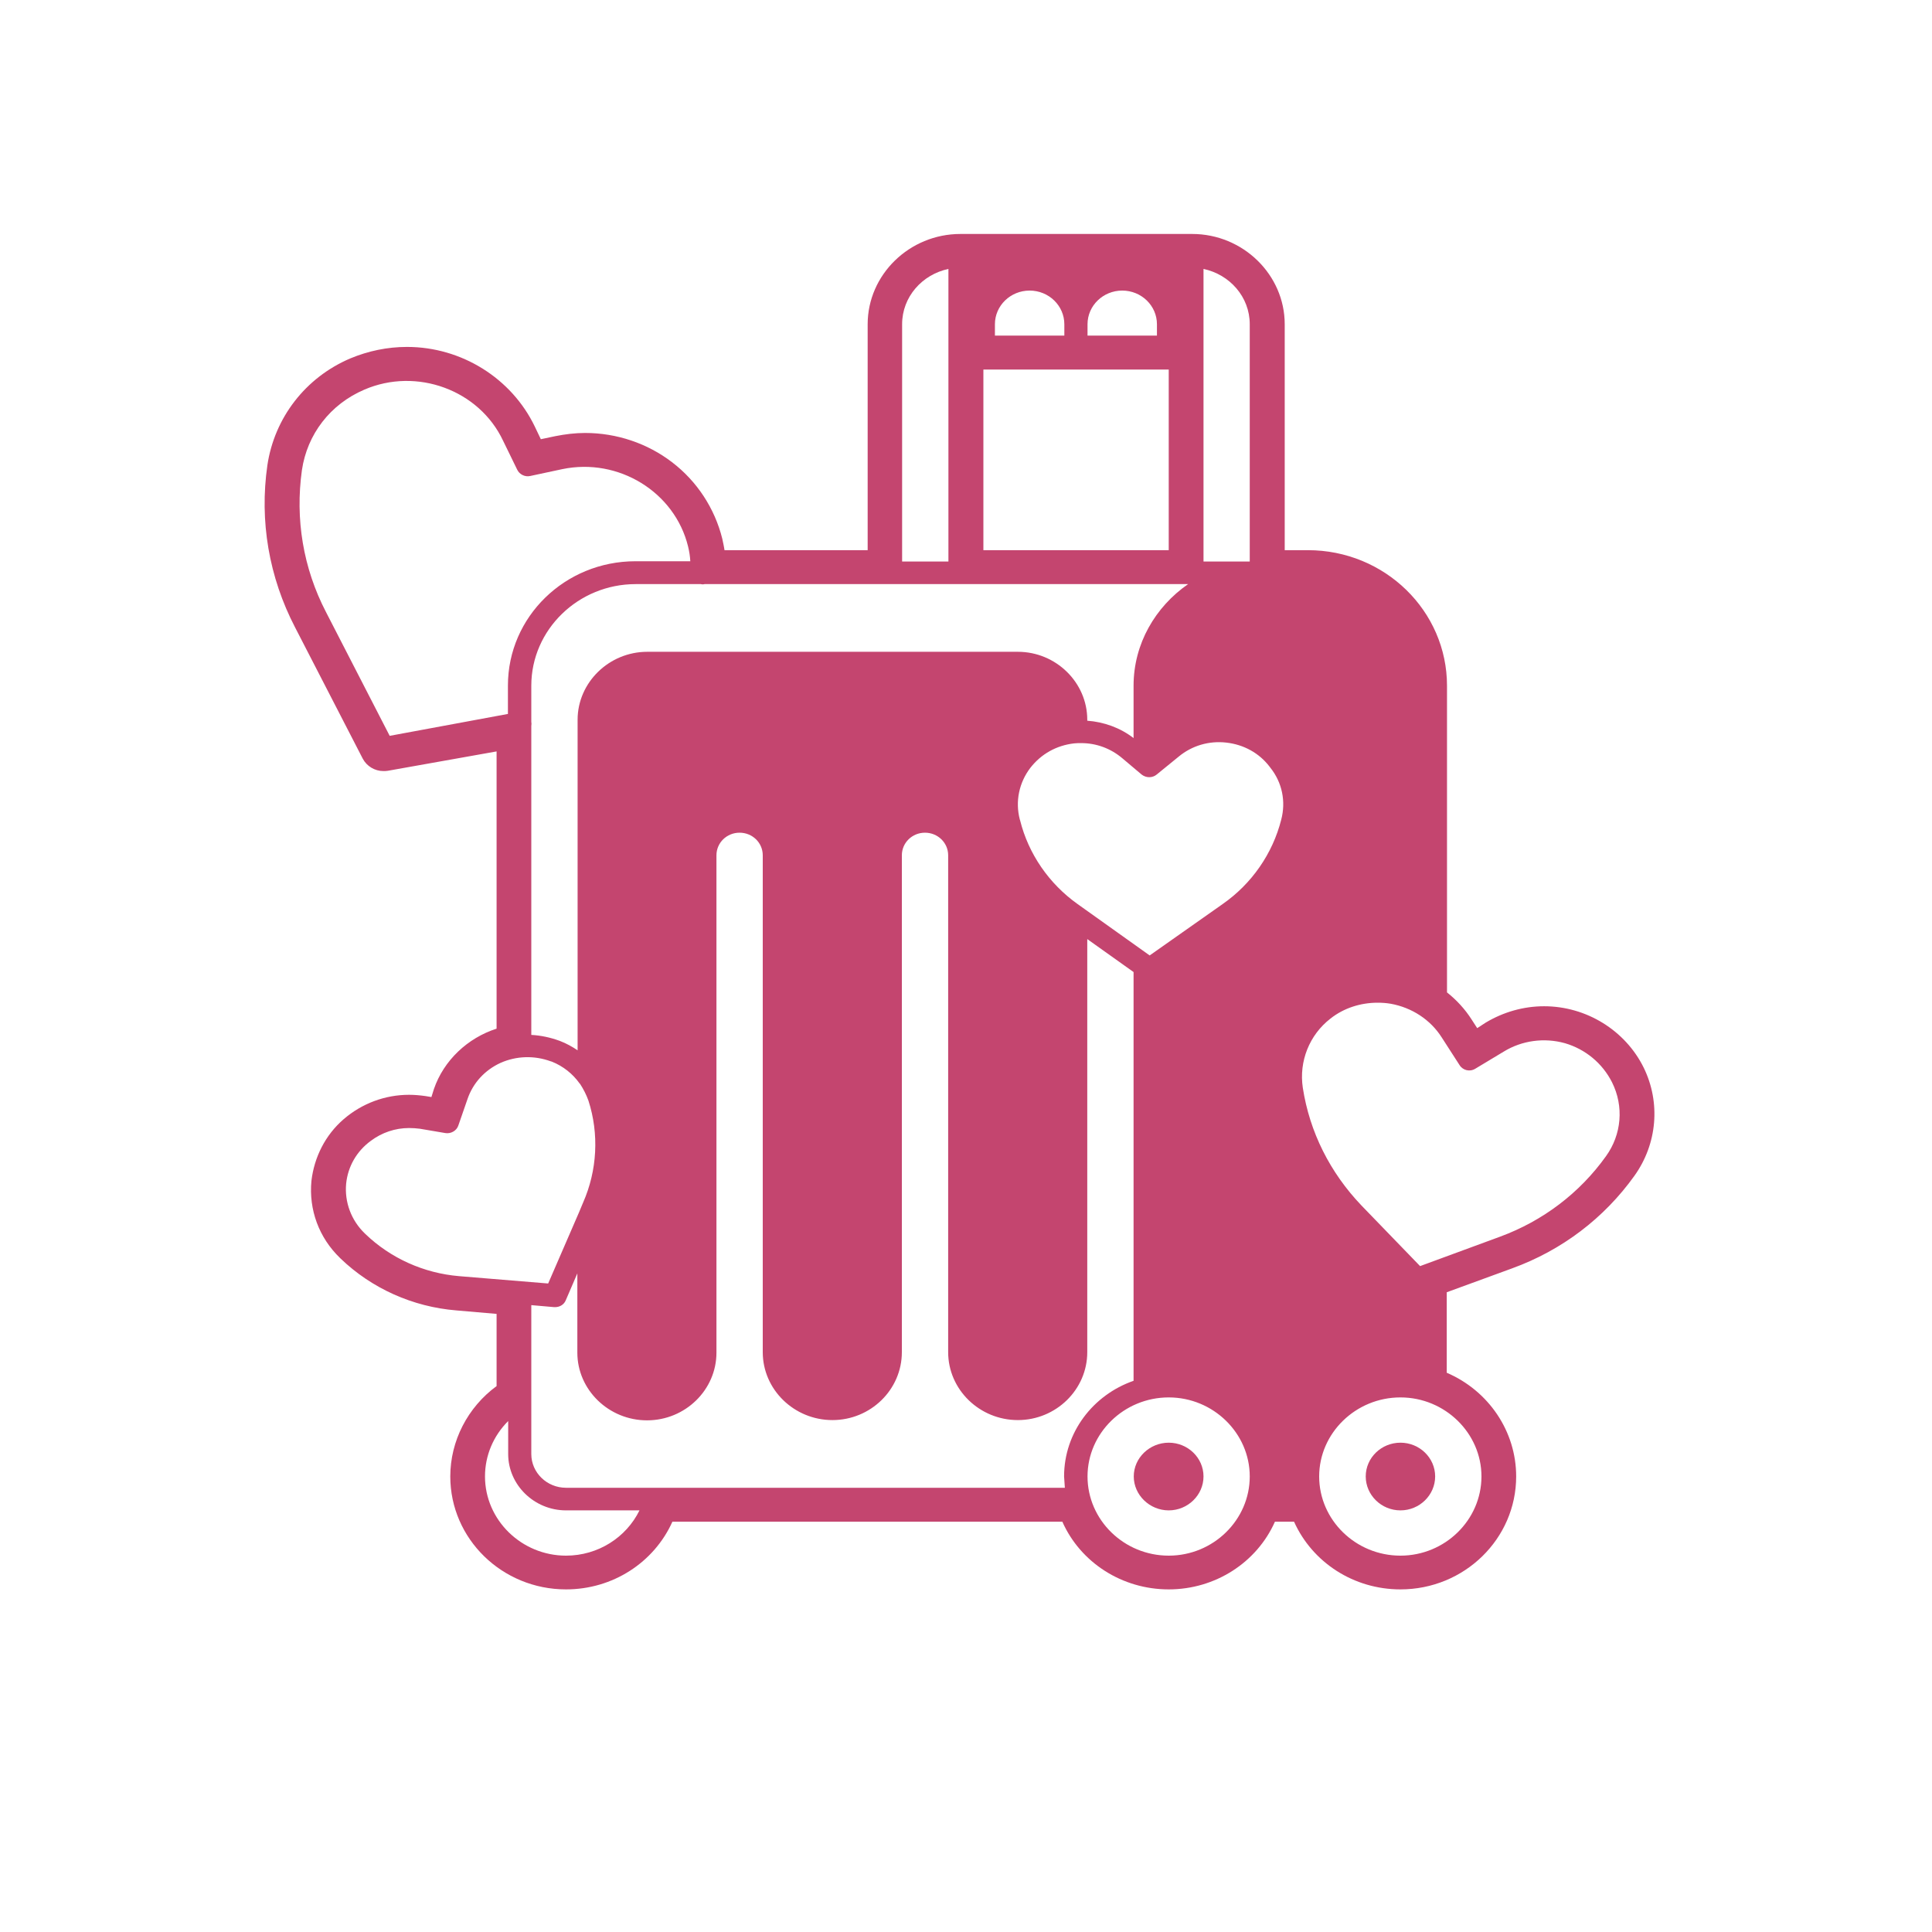 <svg xmlns="http://www.w3.org/2000/svg" width="30" viewBox="0 0 30 30" height="30" version="1.0"><defs><clipPath id="a"><path d="M 4.02 3.633 L 25.797 3.633 L 25.797 24.68 L 4.02 24.68 Z M 4.02 3.633"/></clipPath></defs><path fill="#C4456F" d="M 18.148 22.402 C 17.852 22.402 17.605 22.637 17.605 22.926 C 17.605 23.215 17.852 23.453 18.148 23.453 C 18.445 23.453 18.688 23.215 18.688 22.926 C 18.688 22.637 18.445 22.402 18.148 22.402 Z M 18.148 22.402"/><path fill="#C4456F" d="M 21.746 22.402 C 21.449 22.402 21.207 22.637 21.207 22.926 C 21.207 23.215 21.449 23.453 21.746 23.453 C 22.043 23.453 22.285 23.215 22.285 22.926 C 22.285 22.637 22.043 22.402 21.746 22.402 Z M 21.746 22.402"/><g clip-path="url(#a)"><path fill="#C4456F" d="M 25.523 16.578 C 25.238 16 24.633 15.625 23.977 15.625 C 23.656 15.625 23.344 15.715 23.07 15.879 L 22.938 15.965 L 22.852 15.832 C 22.75 15.672 22.621 15.531 22.469 15.41 L 22.469 10.648 C 22.469 9.488 21.504 8.543 20.309 8.543 L 19.949 8.543 L 19.949 5.035 C 19.949 4.266 19.301 3.633 18.512 3.633 L 14.914 3.633 C 14.121 3.633 13.473 4.266 13.473 5.035 L 13.473 8.543 L 11.25 8.543 C 11.242 8.484 11.227 8.422 11.215 8.363 C 11.098 7.895 10.824 7.473 10.434 7.176 C 10.051 6.883 9.574 6.723 9.086 6.723 C 8.93 6.723 8.777 6.742 8.621 6.773 L 8.398 6.82 L 8.305 6.625 C 7.945 5.875 7.168 5.387 6.32 5.387 C 6.016 5.387 5.719 5.449 5.438 5.566 C 4.742 5.863 4.262 6.488 4.152 7.223 C 4.027 8.09 4.176 8.961 4.582 9.742 L 5.633 11.781 C 5.695 11.898 5.82 11.973 5.953 11.973 C 5.973 11.973 5.996 11.973 6.02 11.969 L 7.711 11.668 L 7.711 15.973 C 7.262 16.117 6.891 16.465 6.738 16.91 L 6.699 17.035 L 6.609 17.02 C 6.523 17.008 6.438 17 6.352 17 C 5.98 17 5.621 17.133 5.336 17.379 C 5.051 17.625 4.879 17.969 4.836 18.336 C 4.793 18.785 4.953 19.219 5.281 19.535 L 5.289 19.543 C 5.773 20.008 6.41 20.293 7.086 20.348 L 7.711 20.402 L 7.711 21.523 C 7.262 21.852 6.992 22.375 6.992 22.926 C 6.992 23.895 7.797 24.68 8.789 24.68 C 9.516 24.68 10.156 24.262 10.441 23.629 L 16.496 23.629 C 16.777 24.262 17.422 24.68 18.148 24.68 C 18.871 24.68 19.516 24.262 19.797 23.629 L 20.094 23.629 C 20.379 24.262 21.02 24.68 21.746 24.68 C 22.738 24.68 23.543 23.895 23.543 22.926 C 23.543 22.223 23.113 21.594 22.465 21.316 L 22.465 20.066 L 23.48 19.695 C 24.254 19.414 24.91 18.914 25.379 18.258 C 25.734 17.762 25.789 17.121 25.523 16.578 Z M 18.688 4.176 C 19.094 4.262 19.406 4.609 19.406 5.035 L 19.406 8.719 L 18.688 8.719 Z M 16.887 5.035 C 16.887 4.746 17.129 4.512 17.426 4.512 C 17.723 4.512 17.965 4.746 17.965 5.035 L 17.965 5.211 L 16.887 5.211 Z M 15.449 5.035 C 15.449 4.746 15.691 4.512 15.988 4.512 C 16.285 4.512 16.527 4.746 16.527 5.035 L 16.527 5.211 L 15.449 5.211 Z M 15.27 5.738 L 18.148 5.738 L 18.148 8.543 L 15.27 8.543 Z M 14.008 5.035 C 14.008 4.609 14.32 4.262 14.727 4.176 L 14.727 8.719 L 14.008 8.719 Z M 10.906 9.074 C 10.918 9.074 10.926 9.074 10.941 9.07 L 18.449 9.07 C 17.941 9.422 17.602 9.996 17.602 10.648 L 17.602 11.461 C 17.395 11.301 17.145 11.211 16.883 11.191 L 16.883 11.176 C 16.883 10.598 16.398 10.121 15.805 10.121 L 10.051 10.121 C 9.457 10.121 8.969 10.598 8.969 11.176 L 8.969 16.309 C 8.887 16.254 8.797 16.203 8.695 16.164 L 8.684 16.16 C 8.543 16.109 8.398 16.078 8.25 16.07 L 8.25 11.273 C 8.254 11.25 8.254 11.227 8.25 11.207 C 8.25 11.207 8.25 11.207 8.25 11.203 L 8.25 10.648 C 8.25 9.777 8.98 9.07 9.871 9.07 L 10.883 9.07 C 10.891 9.07 10.895 9.074 10.906 9.074 Z M 6.051 11.426 L 5.062 9.504 C 4.707 8.82 4.582 8.059 4.688 7.301 C 4.77 6.742 5.129 6.277 5.656 6.051 C 6.469 5.699 7.441 6.055 7.812 6.844 L 8.031 7.293 C 8.066 7.367 8.152 7.41 8.234 7.391 L 8.73 7.285 C 9.605 7.102 10.477 7.641 10.684 8.484 C 10.703 8.562 10.715 8.637 10.719 8.715 L 9.867 8.715 C 8.773 8.715 7.887 9.578 7.887 10.645 L 7.887 11.086 Z M 7.129 19.816 C 6.582 19.77 6.066 19.539 5.672 19.16 L 5.664 19.152 C 5.453 18.949 5.348 18.664 5.375 18.379 C 5.402 18.113 5.539 17.875 5.758 17.715 C 5.93 17.586 6.137 17.516 6.352 17.516 C 6.406 17.516 6.465 17.52 6.52 17.527 L 6.914 17.594 C 7 17.609 7.09 17.559 7.117 17.477 L 7.258 17.07 C 7.344 16.816 7.527 16.617 7.773 16.504 C 8.02 16.395 8.297 16.387 8.551 16.48 L 8.566 16.484 C 8.746 16.555 8.895 16.676 9 16.824 C 9 16.828 9.008 16.828 9.008 16.832 C 9.059 16.91 9.105 17 9.137 17.09 C 9.305 17.609 9.273 18.176 9.055 18.672 L 8.988 18.832 L 8.512 19.93 Z M 8.789 24.156 C 8.098 24.156 7.531 23.602 7.531 22.926 C 7.531 22.602 7.66 22.297 7.891 22.066 L 7.891 22.578 C 7.891 23.059 8.297 23.453 8.789 23.453 L 9.93 23.453 C 9.723 23.875 9.285 24.156 8.789 24.156 Z M 16.535 23.102 L 8.789 23.102 C 8.492 23.102 8.25 22.867 8.25 22.578 L 8.25 20.266 L 8.605 20.297 C 8.609 20.297 8.613 20.297 8.621 20.297 C 8.691 20.297 8.758 20.258 8.785 20.191 L 8.965 19.773 L 8.965 21.004 C 8.965 21.582 9.453 22.055 10.047 22.055 C 10.641 22.055 11.125 21.582 11.125 21.004 L 11.125 13.281 C 11.125 13.086 11.285 12.93 11.484 12.93 C 11.684 12.93 11.844 13.086 11.844 13.281 L 11.844 20.996 C 11.844 21.578 12.332 22.051 12.926 22.051 C 13.52 22.051 14.004 21.578 14.004 20.996 L 14.004 13.281 C 14.004 13.086 14.164 12.93 14.363 12.93 C 14.562 12.93 14.723 13.086 14.723 13.281 L 14.723 20.996 C 14.723 21.578 15.211 22.051 15.805 22.051 C 16.398 22.051 16.883 21.578 16.883 20.996 L 16.883 14.582 L 17.602 15.094 L 17.602 21.441 C 16.973 21.66 16.523 22.242 16.523 22.926 C 16.527 22.984 16.531 23.047 16.535 23.102 Z M 18.148 24.156 C 17.453 24.156 16.887 23.602 16.887 22.926 C 16.887 22.254 17.453 21.699 18.148 21.699 C 18.84 21.699 19.406 22.254 19.406 22.926 C 19.406 23.602 18.84 24.156 18.148 24.156 Z M 19.895 12.727 C 19.762 13.254 19.438 13.723 18.984 14.039 L 17.852 14.836 L 16.734 14.039 C 16.289 13.723 15.969 13.258 15.84 12.738 L 15.836 12.727 C 15.762 12.445 15.824 12.152 16 11.922 C 16.168 11.707 16.406 11.574 16.68 11.543 C 16.715 11.539 16.754 11.539 16.789 11.539 C 17.023 11.539 17.246 11.621 17.426 11.773 L 17.727 12.027 C 17.797 12.082 17.895 12.082 17.961 12.027 L 18.301 11.75 C 18.508 11.578 18.773 11.5 19.043 11.531 C 19.312 11.562 19.551 11.691 19.715 11.906 L 19.727 11.922 C 19.91 12.152 19.969 12.445 19.895 12.727 Z M 23.004 22.926 C 23.004 23.602 22.438 24.156 21.746 24.156 C 21.051 24.156 20.484 23.602 20.484 22.926 C 20.484 22.254 21.051 21.699 21.746 21.699 C 22.438 21.699 23.004 22.254 23.004 22.926 Z M 24.938 17.953 C 24.531 18.523 23.961 18.957 23.293 19.203 L 22.051 19.66 L 21.141 18.719 C 20.652 18.207 20.336 17.578 20.23 16.891 C 20.168 16.48 20.332 16.07 20.66 15.816 C 20.867 15.652 21.129 15.57 21.391 15.57 C 21.457 15.57 21.523 15.574 21.594 15.586 C 21.922 15.645 22.211 15.832 22.387 16.109 L 22.664 16.539 C 22.715 16.621 22.824 16.648 22.91 16.594 L 23.352 16.328 C 23.633 16.156 23.98 16.109 24.301 16.199 C 24.621 16.293 24.883 16.512 25.031 16.805 C 25.219 17.18 25.18 17.617 24.938 17.953 Z M 24.938 17.953"/></g></svg>